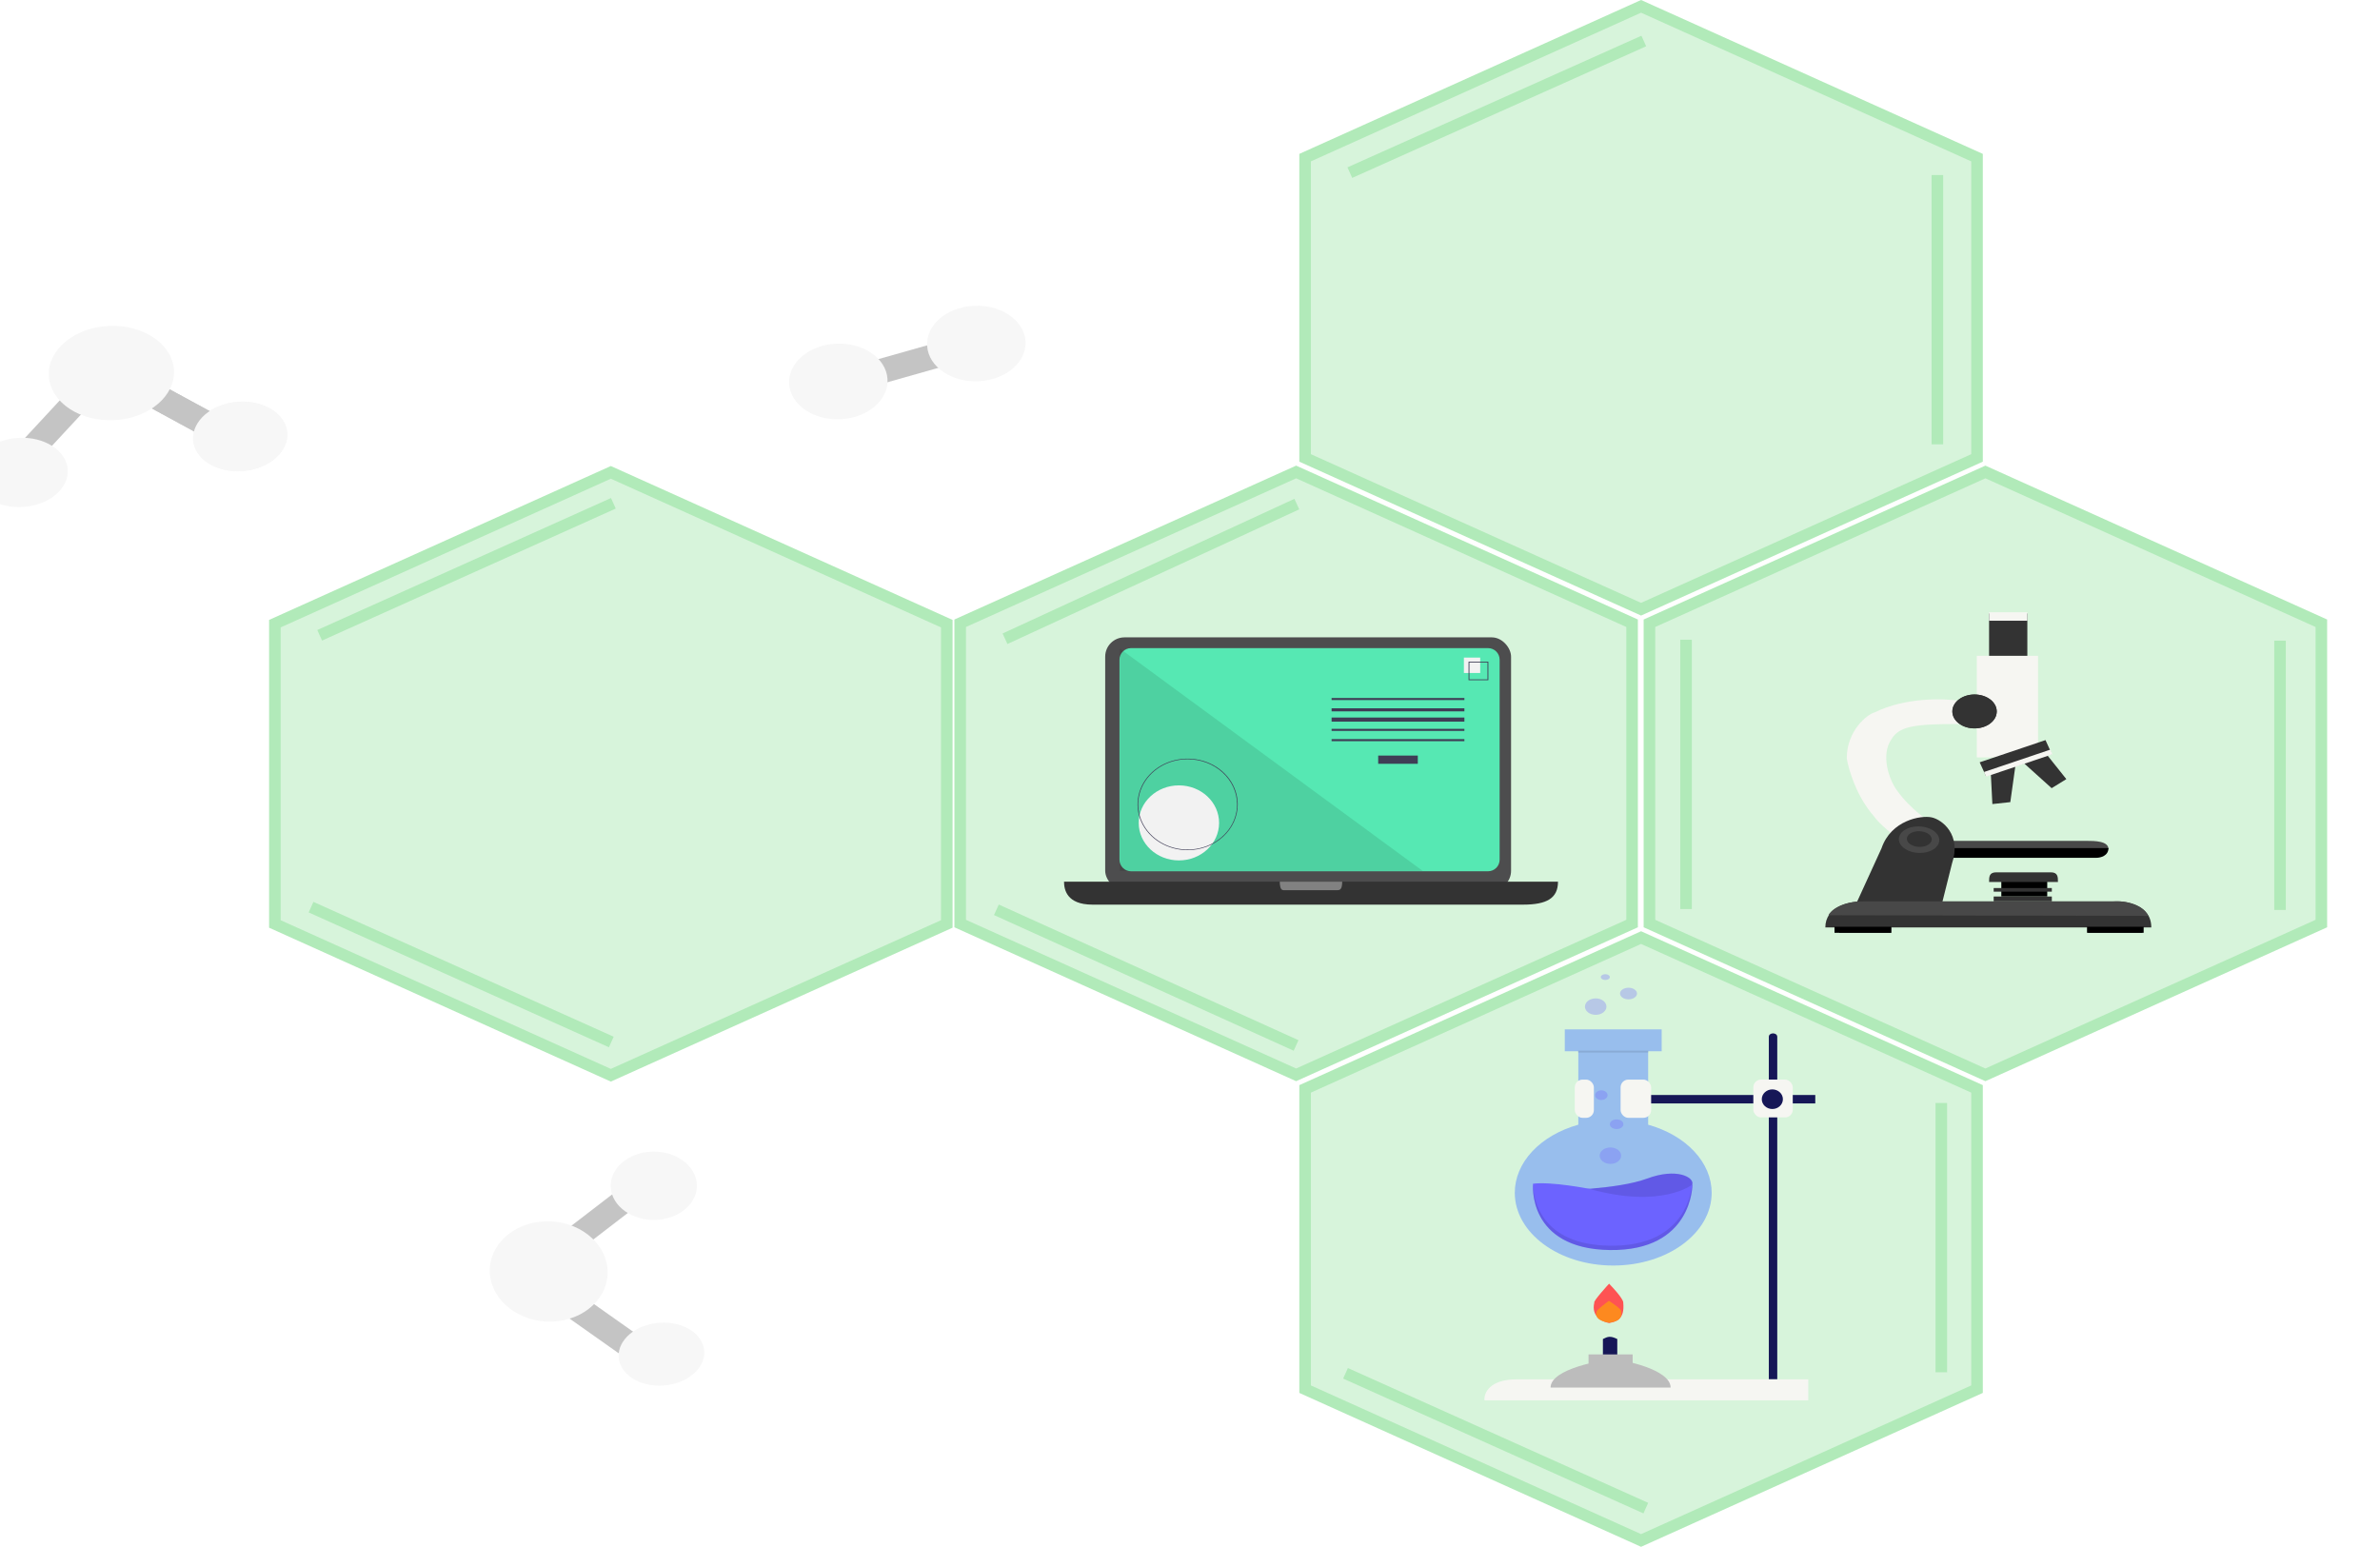 <svg width="617" height="401" viewBox="0 0 617 401" fill="none" xmlns="http://www.w3.org/2000/svg">
<g id="hero">
<g id="ring-4">
<path id="Polygon 6" d="M427.605 161.575L514.699 122.355L601.794 161.575V239.425L514.699 278.645L427.605 239.425V161.575Z" fill="#B1EAB9" fill-opacity="0.5" stroke="#B1EAB9" stroke-width="3"/>
<g id="microscope">
<path id="Vector 33" d="M502.961 220.118V217.99H540.934C542.918 217.99 546.602 217.99 546.602 220.118H502.961Z" fill="#484848"/>
<path id="Vector 34" d="M502.961 219.871V222.38H543.485C544.524 222.38 546.602 221.878 546.602 219.871H502.961Z" fill="black"/>
<path id="Vector 28" d="M508.12 187.691V181.691C504.15 181.078 494.161 180.665 485.963 184.691C484.162 185.143 478.761 189.337 478.761 196.596C479.223 199.499 481.31 206.604 485.963 211.791C486.378 212.501 488.649 214.985 494.41 219.244L501.888 213.921C499.811 212.824 495.31 209.856 491.64 204.726C489.886 202.274 487.403 195.822 490.394 191.563C492.471 188.175 496.598 187.691 508.12 187.691Z" fill="#F6F6F2"/>
<path id="Vector 25" d="M518.83 232.414V228.338H530.732V232.414H518.83Z" fill="black"/>
<path id="Vector 16" d="M528.352 170.013H512.483V196.353H528.352V170.013Z" fill="#F6F6F2"/>
<path id="Vector 14" d="M525.575 159.035H515.657V162.693V170.01H525.575V159.035Z" fill="#333333"/>
<path id="Vector 17" d="M525.575 158.724H515.657V160.919H525.575V158.724Z" fill="#F6F6F2"/>
<path id="Vector 21" d="M547.801 233.702C551.104 233.456 557.711 234.459 557.711 240.438H555.368V241.822H541.314V240.438H490.323V241.822H476.81V240.438H473.206C473.206 235.049 479.332 233.702 482.395 233.702H547.801Z" fill="#333333"/>
<path id="Vector 30" d="M555.727 240.253H541.048V241.821H555.727V241.037V240.253Z" fill="black"/>
<path id="Vector 31" d="M490.266 240.253H475.586V241.821H490.266V241.037V240.253Z" fill="black"/>
<path id="Vector 23" d="M516.847 231.16V230.219H531.923V231.16H516.847Z" fill="#333333"/>
<path id="Vector 24" d="M516.847 233.668V232.414H531.923V233.668H516.847Z" fill="#333333"/>
<path id="Vector 26" d="M533.51 228.651H515.657C515.657 227.342 515.657 226.143 517.516 226.143H524.769H531.65C533.51 226.143 533.51 227.342 533.51 228.651Z" fill="#333333"/>
<path id="Vector 27" d="M502.392 238.438L481.357 233.943L487.768 219.923C490.248 212.615 498.014 211.312 500.767 211.9C503.521 212.489 508.56 216.434 506.05 223.831L502.392 238.438Z" fill="#333333"/>
<ellipse id="Ellipse 14" rx="5.234" ry="3.455" transform="matrix(1 0 0.056 0.998 497.509 217.676)" fill="#484848"/>
<ellipse id="Ellipse 15" rx="3.226" ry="2.042" transform="matrix(1 0 0.056 0.998 497.566 217.519)" fill="#333333"/>
<path id="Vector 29" d="M556.917 237.432L473.999 237.275C474.571 236.073 477.256 233.669 483.427 233.669H549.632C551.489 233.773 555.546 234.672 556.917 237.432Z" fill="#484848"/>
<path id="Vector 18" d="M513.222 197.623L530.282 191.867L531.911 195.454L530.783 195.834L535.686 201.98L531.875 204.329L524.72 197.88L522.464 198.641L521.159 207.945L516.511 208.449L516.12 200.782L514.851 201.21L513.222 197.623Z" fill="#333333"/>
<g id="Ellipse 13">
<path d="M517.641 184.437C517.641 186.861 515.065 188.827 511.888 188.827C508.711 188.827 506.135 186.861 506.135 184.437C506.135 182.012 508.711 180.047 511.888 180.047C515.065 180.047 517.641 182.012 517.641 184.437Z" fill="#333333"/>
<path d="M517.641 184.437C517.641 186.861 515.065 188.827 511.888 188.827C508.711 188.827 506.135 186.861 506.135 184.437C506.135 182.012 508.711 180.047 511.888 180.047C515.065 180.047 517.641 182.012 517.641 184.437Z" fill="#333333"/>
</g>
<path id="Vector 19" d="M531.543 194.33L514.338 200.134L514.883 201.335L532.088 195.531L531.543 194.33Z" fill="#F6F6F2"/>
</g>
<path id="Vector 38" d="M437.1 165.848V235.664" stroke="#B1EAB9" stroke-width="3"/>
<path id="Vector 46" d="M591.083 166.084V235.9" stroke="#B1EAB9" stroke-width="3"/>
</g>
<g id="ring-5">
<path id="Polygon 8" d="M338.342 40.864L425.437 1.645L512.531 40.864V118.715L425.437 157.935L338.342 118.715V40.864Z" fill="#B1EAB9" fill-opacity="0.5" stroke="#B1EAB9" stroke-width="3"/>
<path id="Vector 47" d="M502.252 45.373V115.19" stroke="#B1EAB9" stroke-width="3"/>
<path id="Vector 43" d="M426.144 10.629L349.936 44.751" stroke="#B1EAB9" stroke-width="3"/>
</g>
<g id="ring-2">
<path id="Polygon 9" d="M71.259 161.679L158.353 122.46L245.448 161.679V239.53L158.353 278.749L71.259 239.53V161.679Z" fill="#B1EAB9" fill-opacity="0.5" stroke="#B1EAB9" stroke-width="3"/>
<path id="Vector 46_2" d="M159.013 130.478L82.871 164.694" stroke="#B1EAB9" stroke-width="3"/>
<path id="Vector 47_2" d="M80.636 235.174L158.476 270.132" stroke="#B1EAB9" stroke-width="3"/>
</g>
<g id="ring-1">
<path id="Polygon 4" d="M338.342 282.285L425.437 243.065L512.531 282.285V360.136L425.437 399.355L338.342 360.136V282.285Z" fill="#B1EAB9" fill-opacity="0.5" stroke="#B1EAB9" stroke-width="3"/>
<g id="Group">
<g id="flask">
<path id="Vector" opacity="0.9" d="M427.272 291.569V272.535H430.777V266.853H405.661V272.535H409.166V291.569C404.325 292.928 400.158 295.344 397.217 298.495C394.276 301.646 392.701 305.384 392.699 309.213C392.699 319.635 404.126 328.083 418.221 328.083C432.316 328.083 443.742 319.635 443.742 309.213C443.741 305.384 442.165 301.646 439.223 298.494C436.281 295.343 432.113 292.928 427.272 291.569Z" fill="#92B8F0"/>
<path id="Vector_2" opacity="0.1" d="M427.315 272.374H409.127V272.876H427.315V272.374Z" fill="black"/>
<path id="Vector_3" d="M403.846 308.604C403.846 308.604 419.289 308.403 427.01 305.534C434.731 302.666 439.143 305.227 438.728 306.967C438.314 308.707 436.11 312.082 427.286 312.497C418.462 312.911 403.846 308.604 403.846 308.604Z" fill="#6C63FF"/>
<path id="Vector_4" opacity="0.1" d="M403.846 308.604C403.846 308.604 419.289 308.403 427.01 305.534C434.731 302.666 439.143 305.227 438.728 306.967C438.314 308.707 436.11 312.082 427.286 312.497C418.462 312.911 403.846 308.604 403.846 308.604Z" fill="black"/>
<path id="Vector_5" d="M397.422 306.872C397.422 306.872 395.778 323.759 417.333 324.064C438.887 324.369 438.755 307.072 438.755 307.072C438.755 307.072 430.795 313.48 411.978 308.191C411.978 308.195 402.228 306.262 397.422 306.872Z" fill="#6C63FF"/>
<path id="Vector_6" opacity="0.1" d="M438.681 307.066C438.251 310.972 435.459 323.198 417.338 322.94C399.574 322.69 397.562 311.139 397.405 307.076C397.306 309.257 397.394 323.78 417.334 324.064C438.893 324.365 438.755 307.004 438.755 307.004C438.755 307.004 438.728 307.029 438.681 307.066Z" fill="black"/>
<path id="Vector_7" opacity="0.3" d="M417.487 301.734C419.026 301.734 420.274 300.779 420.274 299.601C420.274 298.423 419.026 297.468 417.487 297.468C415.948 297.468 414.7 298.423 414.7 299.601C414.7 300.779 415.948 301.734 417.487 301.734Z" fill="#6C63FF"/>
<path id="Vector_8" opacity="0.3" d="M419.101 292.7C420.073 292.7 420.861 292.138 420.861 291.445C420.861 290.752 420.073 290.191 419.101 290.191C418.129 290.191 417.341 290.752 417.341 291.445C417.341 292.138 418.129 292.7 419.101 292.7Z" fill="#6C63FF"/>
<path id="Vector_9" opacity="0.3" d="M415.141 285.172C416.032 285.172 416.754 284.61 416.754 283.917C416.754 283.224 416.032 282.663 415.141 282.663C414.25 282.663 413.527 283.224 413.527 283.917C413.527 284.61 414.25 285.172 415.141 285.172Z" fill="#6C63FF"/>
<path id="Vector_10" opacity="0.3" d="M413.674 263.089C415.213 263.089 416.461 262.134 416.461 260.956C416.461 259.778 415.213 258.823 413.674 258.823C412.135 258.823 410.887 259.778 410.887 260.956C410.887 262.134 412.135 263.089 413.674 263.089Z" fill="#6C63FF"/>
<path id="Vector_11" opacity="0.3" d="M422.182 259.074C423.397 259.074 424.382 258.4 424.382 257.569C424.382 256.737 423.397 256.063 422.182 256.063C420.967 256.063 419.982 256.737 419.982 257.569C419.982 258.4 420.967 259.074 422.182 259.074Z" fill="#6C63FF"/>
<path id="Vector_12" opacity="0.3" d="M416.167 254.056C416.815 254.056 417.341 253.719 417.341 253.303C417.341 252.887 416.815 252.55 416.167 252.55C415.519 252.55 414.994 252.887 414.994 253.303C414.994 253.719 415.519 254.056 416.167 254.056Z" fill="#6C63FF"/>
</g>
<g id="clamp">
<path id="Vector 8" d="M470.6 286.052V283.873H423.877C422.425 283.873 422.425 286.052 423.877 286.052H470.6Z" fill="#161757"/>
<path id="Vector 7" d="M458.556 268.804V357.579H460.745V268.804C460.745 267.595 458.556 267.595 458.556 268.804Z" fill="#161757"/>
<rect id="Rectangle 4" x="454.541" y="279.879" width="10.219" height="9.803" rx="2" fill="#F6F6F2"/>
<rect id="Rectangle 5" x="420.128" y="279.88" width="7.917" height="9.911" rx="2" fill="#F6F6F2"/>
<rect id="Rectangle 6" x="408.252" y="279.88" width="4.948" height="9.911" rx="2" fill="#F6F6F2"/>
<path id="Vector 6" d="M393.239 357.579H448.888H468.775V363.025H452.537H384.846C384.664 361.21 386.087 357.579 393.239 357.579Z" fill="#F6F6F2"/>
<ellipse id="Ellipse 12" cx="459.468" cy="284.962" rx="2.737" ry="2.542" fill="#161757"/>
<path id="Vector 11" d="M415.545 352.466V347.135L415.545 347.135C416.786 346.525 417.407 346.221 419.269 347.135V352.466H415.545Z" fill="#161757"/>
<path id="Vector 9" d="M423.259 351.123H411.822V354.077H423.259V351.123Z" fill="#BCBCBC"/>
<path id="Vector 10" d="M433.1 359.717H401.98C401.98 354.785 415.739 352.466 418.191 352.466C420.642 352.466 433.1 354.969 433.1 359.717Z" fill="#BCBCBC"/>
</g>
<g id="flame">
<path id="Vector 12" d="M413.313 337.706C412.947 337.341 417.148 332.786 417.148 332.786C420.654 336.43 420.878 337.524 420.817 337.706C421.255 342.079 418.974 342.626 417.148 342.991C415.504 342.687 412.436 341.351 413.313 337.706Z" fill="#FE5353"/>
<path id="Vector 13" d="M413.916 340.03C413.603 339.836 417.076 337.212 417.076 337.212C420.083 339.158 420.288 339.76 420.239 339.863C420.672 342.282 418.758 342.637 417.225 342.88C415.835 342.748 413.231 342.074 413.916 340.03Z" fill="#FD891F"/>
</g>
</g>
<path id="Vector 48" d="M503.273 285.938V355.754" stroke="#B1EAB9" stroke-width="3"/>
<path id="Vector 48_2" d="M348.818 356.024L426.667 390.969" stroke="#B1EAB9" stroke-width="3"/>
</g>
<g id="ring-3">
<path id="Polygon 7" d="M248.921 161.575L336.016 122.355L423.111 161.575V239.425L336.016 278.645L248.921 239.425V161.575Z" fill="#B1EAB9" fill-opacity="0.5" stroke="#B1EAB9" stroke-width="3"/>
<path id="Vector 39" d="M336.193 130.683L260.542 165.591" stroke="#B1EAB9" stroke-width="3"/>
<path id="Vector 40" d="M258.307 235.863L336.001 271.028" stroke="#B1EAB9" stroke-width="3"/>
<g id="laptop">
<rect id="Rectangle 1" x="286.514" y="165.232" width="105.221" height="65.518" rx="5" fill="#4D4D4E"/>
<path id="Vector 4" d="M293.219 168.02C291.562 168.02 290.219 169.363 290.219 171.02V222.871C290.219 224.527 291.562 225.871 293.219 225.871H385.771C387.428 225.871 388.771 224.527 388.771 222.871V171.02C388.771 169.363 387.428 168.02 385.771 168.02H293.219Z" fill="#56E8B3"/>
<path id="Vector 5" d="M403.898 228.577H275.845C275.845 230.559 276.502 234.522 283.233 234.522H394.868C401.025 234.522 403.898 232.841 403.898 228.577Z" fill="#333333"/>
<path id="Vector 6_2" d="M347.956 228.577H331.769C331.769 229.307 331.852 230.767 332.703 230.767H346.814C347.593 230.767 347.956 230.148 347.956 228.577Z" fill="#818181"/>
<path id="Vector_13" opacity="0.1" d="M368.836 225.788H290.327V168.143L368.836 225.788Z" fill="black"/>
<path id="Vector_14" d="M305.622 223.058C311.377 223.058 316.042 218.703 316.042 213.331C316.042 207.958 311.377 203.603 305.622 203.603C299.868 203.603 295.203 207.958 295.203 213.331C295.203 218.703 299.868 223.058 305.622 223.058Z" fill="#F2F2F2"/>
<path id="Vector_15" d="M307.887 220.393C305.318 220.393 302.807 219.698 300.672 218.395C298.536 217.091 296.872 215.239 295.889 213.072C294.906 210.905 294.649 208.521 295.15 206.22C295.651 203.92 296.888 201.807 298.704 200.148C300.52 198.489 302.834 197.36 305.353 196.902C307.872 196.445 310.483 196.68 312.856 197.577C315.229 198.475 317.258 199.995 318.684 201.945C320.111 203.895 320.873 206.188 320.873 208.534C320.869 211.678 319.5 214.692 317.065 216.916C314.631 219.139 311.33 220.39 307.887 220.393ZM307.887 196.829C305.352 196.829 302.874 197.516 300.766 198.802C298.658 200.088 297.016 201.916 296.046 204.055C295.075 206.193 294.822 208.547 295.316 210.817C295.811 213.088 297.031 215.173 298.824 216.81C300.616 218.447 302.9 219.562 305.386 220.013C307.872 220.465 310.449 220.233 312.791 219.347C315.133 218.461 317.135 216.961 318.543 215.036C319.952 213.112 320.703 210.849 320.703 208.534C320.699 205.431 319.348 202.456 316.945 200.261C314.542 198.067 311.285 196.833 307.887 196.829Z" fill="#3F3D56"/>
<path id="Vector_16" d="M367.555 195.877H357.287V198.009H367.555V195.877Z" fill="#3F3D56"/>
<path id="Vector_17" d="M379.636 180.953H345.207V181.486H379.636V180.953Z" fill="#3F3D56"/>
<path id="Vector_18" d="M379.636 183.618H345.207V184.417H379.636V183.618Z" fill="#3F3D56"/>
<path id="Vector_19" d="M379.636 186.016H345.207V187.082H379.636V186.016Z" fill="#3F3D56"/>
<path id="Vector_20" d="M379.636 188.948H345.207V189.481H379.636V188.948Z" fill="#3F3D56"/>
<path id="Vector_21" d="M379.636 191.613H345.207V192.146H379.636V191.613Z" fill="#3F3D56"/>
<path id="Vector_22" d="M383.735 170.472H379.506V174.469H383.735V170.472Z" fill="#F2F2F2"/>
<path id="Vector_23" d="M385.849 176.335H380.715V171.538H385.849V176.335ZM380.938 176.126H385.626V171.747H380.938V176.126Z" fill="#3F3D56"/>
</g>
</g>
<g id="molecule-2">
<g id="Rectangle 5_2" filter="url(#filter0_i)">
<path d="M27.967 97.032L33.579 100.576L18.188 117.176L12.575 113.632L27.967 97.032Z" fill="#C4C4C4"/>
</g>
<g id="Rectangle 7" filter="url(#filter1_i)">
<rect width="6.758" height="22.53" transform="matrix(-0.677 0.736 -0.879 -0.478 69.086 107.342)" fill="#C4C4C4"/>
</g>
<g id="Ellipse 24" filter="url(#filter2_i)">
<ellipse rx="12.13" ry="9.131" transform="matrix(0.976 -0.219 0.33 0.944 70.855 110.57)" fill="#F7F7F7"/>
</g>
<g id="Rectangle 8" filter="url(#filter3_i)">
<rect width="6.758" height="22.53" transform="matrix(-0.677 0.736 -0.879 -0.478 69.086 107.342)" fill="#C4C4C4"/>
</g>
<g id="Ellipse 28" filter="url(#filter4_i)">
<ellipse rx="12.13" ry="9.131" transform="matrix(0.976 -0.219 0.33 0.944 70.855 110.57)" fill="#F7F7F7"/>
</g>
<g id="Ellipse 27" filter="url(#filter5_i)">
<ellipse rx="12.236" ry="9.013" transform="matrix(0.992 -0.129 0.195 0.981 13.895 119.895)" fill="#F7F7F7"/>
</g>
<g id="Ellipse 25" filter="url(#filter6_i)">
<ellipse rx="16.177" ry="12.307" transform="matrix(0.992 -0.128 0.197 0.98 37.467 94.136)" fill="#F7F7F7"/>
</g>
</g>
<g id="molecule-1">
<g id="Rectangle 10" filter="url(#filter7_i)">
<path d="M158.04 322.105L153.242 317.862L171.866 303.545L176.664 307.788L158.04 322.105Z" fill="#C4C4C4"/>
</g>
<g id="Rectangle 12" filter="url(#filter8_i)">
<rect width="6.951" height="21.968" transform="matrix(-0.765 0.644 -0.817 -0.577 178.174 346.515)" fill="#C4C4C4"/>
</g>
<g id="Ellipse 36" filter="url(#filter9_i)">
<ellipse rx="8.255" ry="11.043" transform="matrix(0.313 0.95 -0.978 0.207 180.068 348.47)" fill="#F7F7F7"/>
</g>
<g id="Ellipse 37" filter="url(#filter10_i)">
<ellipse rx="8.915" ry="11.133" transform="matrix(0.181 0.983 -0.993 0.115 178.082 304.825)" fill="#F7F7F7"/>
</g>
<g id="Ellipse 38" filter="url(#filter11_i)">
<ellipse rx="13.093" ry="15.2" transform="matrix(0.179 0.984 -0.993 0.116 150.832 327.042)" fill="#F7F7F7"/>
</g>
</g>
<g id="molecule-3">
<g id="Rectangle 9" filter="url(#filter12_i)">
<rect width="6.534" height="26.345" transform="matrix(0.456 0.89 -0.962 0.272 255.725 85.033)" fill="#C4C4C4"/>
</g>
<g id="Ellipse 33" filter="url(#filter13_i)">
<ellipse rx="12.72" ry="9.858" transform="matrix(0.992 -0.129 0.195 0.981 225.916 96.315)" fill="#F7F7F7"/>
</g>
<g id="Ellipse 34" filter="url(#filter14_i)">
<ellipse rx="12.721" ry="9.859" transform="matrix(0.992 -0.128 0.197 0.98 261.692 86.48)" fill="#F7F7F7"/>
</g>
</g>
</g>
<defs>
<filter id="filter0_i" x="3.989" y="97.032" width="29.59" height="22.719" filterUnits="userSpaceOnUse" color-interpolation-filters="sRGB">
<feFlood flood-opacity="0" result="BackgroundImageFix"/>
<feBlend mode="normal" in="SourceGraphic" in2="BackgroundImageFix" result="shape"/>
<feColorMatrix in="SourceAlpha" type="matrix" values="0 0 0 0 0 0 0 0 0 0 0 0 0 0 0 0 0 0 127 0" result="hardAlpha"/>
<feOffset dx="-8.587" dy="2.576"/>
<feGaussianBlur stdDeviation="4.293"/>
<feComposite in2="hardAlpha" operator="arithmetic" k2="-1" k3="1"/>
<feColorMatrix type="matrix" values="0 0 0 0 0 0 0 0 0 0 0 0 0 0 0 0 0 0 0.25 0"/>
<feBlend mode="normal" in2="shape" result="effect1_innerShadow"/>
</filter>
<filter id="filter1_i" x="36.134" y="96.579" width="32.953" height="18.315" filterUnits="userSpaceOnUse" color-interpolation-filters="sRGB">
<feFlood flood-opacity="0" result="BackgroundImageFix"/>
<feBlend mode="normal" in="SourceGraphic" in2="BackgroundImageFix" result="shape"/>
<feColorMatrix in="SourceAlpha" type="matrix" values="0 0 0 0 0 0 0 0 0 0 0 0 0 0 0 0 0 0 127 0" result="hardAlpha"/>
<feOffset dx="-8.587" dy="2.576"/>
<feGaussianBlur stdDeviation="4.293"/>
<feComposite in2="hardAlpha" operator="arithmetic" k2="-1" k3="1"/>
<feColorMatrix type="matrix" values="0 0 0 0 0 0 0 0 0 0 0 0 0 0 0 0 0 0 0.25 0"/>
<feBlend mode="normal" in2="shape" result="effect1_innerShadow"/>
</filter>
<filter id="filter2_i" x="50.052" y="101.548" width="33.02" height="20.619" filterUnits="userSpaceOnUse" color-interpolation-filters="sRGB">
<feFlood flood-opacity="0" result="BackgroundImageFix"/>
<feBlend mode="normal" in="SourceGraphic" in2="BackgroundImageFix" result="shape"/>
<feColorMatrix in="SourceAlpha" type="matrix" values="0 0 0 0 0 0 0 0 0 0 0 0 0 0 0 0 0 0 127 0" result="hardAlpha"/>
<feOffset dx="-8.587" dy="2.576"/>
<feGaussianBlur stdDeviation="4.293"/>
<feComposite in2="hardAlpha" operator="arithmetic" k2="-1" k3="1"/>
<feColorMatrix type="matrix" values="0 0 0 0 0 0 0 0 0 0 0 0 0 0 0 0 0 0 0.25 0"/>
<feBlend mode="normal" in2="shape" result="effect1_innerShadow"/>
</filter>
<filter id="filter3_i" x="36.134" y="96.579" width="32.953" height="18.315" filterUnits="userSpaceOnUse" color-interpolation-filters="sRGB">
<feFlood flood-opacity="0" result="BackgroundImageFix"/>
<feBlend mode="normal" in="SourceGraphic" in2="BackgroundImageFix" result="shape"/>
<feColorMatrix in="SourceAlpha" type="matrix" values="0 0 0 0 0 0 0 0 0 0 0 0 0 0 0 0 0 0 127 0" result="hardAlpha"/>
<feOffset dx="-8.587" dy="2.576"/>
<feGaussianBlur stdDeviation="4.293"/>
<feComposite in2="hardAlpha" operator="arithmetic" k2="-1" k3="1"/>
<feColorMatrix type="matrix" values="0 0 0 0 0 0 0 0 0 0 0 0 0 0 0 0 0 0 0.25 0"/>
<feBlend mode="normal" in2="shape" result="effect1_innerShadow"/>
</filter>
<filter id="filter4_i" x="50.052" y="101.548" width="33.02" height="20.619" filterUnits="userSpaceOnUse" color-interpolation-filters="sRGB">
<feFlood flood-opacity="0" result="BackgroundImageFix"/>
<feBlend mode="normal" in="SourceGraphic" in2="BackgroundImageFix" result="shape"/>
<feColorMatrix in="SourceAlpha" type="matrix" values="0 0 0 0 0 0 0 0 0 0 0 0 0 0 0 0 0 0 127 0" result="hardAlpha"/>
<feOffset dx="-8.587" dy="2.576"/>
<feGaussianBlur stdDeviation="4.293"/>
<feComposite in2="hardAlpha" operator="arithmetic" k2="-1" k3="1"/>
<feColorMatrix type="matrix" values="0 0 0 0 0 0 0 0 0 0 0 0 0 0 0 0 0 0 0.25 0"/>
<feBlend mode="normal" in2="shape" result="effect1_innerShadow"/>
</filter>
<filter id="filter5_i" x="-6.954" y="110.914" width="33.111" height="20.538" filterUnits="userSpaceOnUse" color-interpolation-filters="sRGB">
<feFlood flood-opacity="0" result="BackgroundImageFix"/>
<feBlend mode="normal" in="SourceGraphic" in2="BackgroundImageFix" result="shape"/>
<feColorMatrix in="SourceAlpha" type="matrix" values="0 0 0 0 0 0 0 0 0 0 0 0 0 0 0 0 0 0 127 0" result="hardAlpha"/>
<feOffset dx="-8.587" dy="2.576"/>
<feGaussianBlur stdDeviation="4.293"/>
<feComposite in2="hardAlpha" operator="arithmetic" k2="-1" k3="1"/>
<feColorMatrix type="matrix" values="0 0 0 0 0 0 0 0 0 0 0 0 0 0 0 0 0 0 0.25 0"/>
<feBlend mode="normal" in2="shape" result="effect1_innerShadow"/>
</filter>
<filter id="filter6_i" x="12.651" y="81.892" width="41.045" height="27.064" filterUnits="userSpaceOnUse" color-interpolation-filters="sRGB">
<feFlood flood-opacity="0" result="BackgroundImageFix"/>
<feBlend mode="normal" in="SourceGraphic" in2="BackgroundImageFix" result="shape"/>
<feColorMatrix in="SourceAlpha" type="matrix" values="0 0 0 0 0 0 0 0 0 0 0 0 0 0 0 0 0 0 127 0" result="hardAlpha"/>
<feOffset dx="-8.587" dy="2.576"/>
<feGaussianBlur stdDeviation="4.293"/>
<feComposite in2="hardAlpha" operator="arithmetic" k2="-1" k3="1"/>
<feColorMatrix type="matrix" values="0 0 0 0 0 0 0 0 0 0 0 0 0 0 0 0 0 0 0.25 0"/>
<feBlend mode="normal" in2="shape" result="effect1_innerShadow"/>
</filter>
<filter id="filter7_i" x="144.656" y="303.545" width="32.009" height="21.136" filterUnits="userSpaceOnUse" color-interpolation-filters="sRGB">
<feFlood flood-opacity="0" result="BackgroundImageFix"/>
<feBlend mode="normal" in="SourceGraphic" in2="BackgroundImageFix" result="shape"/>
<feColorMatrix in="SourceAlpha" type="matrix" values="0 0 0 0 0 0 0 0 0 0 0 0 0 0 0 0 0 0 127 0" result="hardAlpha"/>
<feOffset dx="-8.587" dy="2.576"/>
<feGaussianBlur stdDeviation="4.293"/>
<feComposite in2="hardAlpha" operator="arithmetic" k2="-1" k3="1"/>
<feColorMatrix type="matrix" values="0 0 0 0 0 0 0 0 0 0 0 0 0 0 0 0 0 0 0.25 0"/>
<feBlend mode="normal" in2="shape" result="effect1_innerShadow"/>
</filter>
<filter id="filter8_i" x="146.324" y="333.842" width="31.85" height="19.724" filterUnits="userSpaceOnUse" color-interpolation-filters="sRGB">
<feFlood flood-opacity="0" result="BackgroundImageFix"/>
<feBlend mode="normal" in="SourceGraphic" in2="BackgroundImageFix" result="shape"/>
<feColorMatrix in="SourceAlpha" type="matrix" values="0 0 0 0 0 0 0 0 0 0 0 0 0 0 0 0 0 0 127 0" result="hardAlpha"/>
<feOffset dx="-8.587" dy="2.576"/>
<feGaussianBlur stdDeviation="4.293"/>
<feComposite in2="hardAlpha" operator="arithmetic" k2="-1" k3="1"/>
<feColorMatrix type="matrix" values="0 0 0 0 0 0 0 0 0 0 0 0 0 0 0 0 0 0 0.25 0"/>
<feBlend mode="normal" in2="shape" result="effect1_innerShadow"/>
</filter>
<filter id="filter9_i" x="160.37" y="340.302" width="30.809" height="18.912" filterUnits="userSpaceOnUse" color-interpolation-filters="sRGB">
<feFlood flood-opacity="0" result="BackgroundImageFix"/>
<feBlend mode="normal" in="SourceGraphic" in2="BackgroundImageFix" result="shape"/>
<feColorMatrix in="SourceAlpha" type="matrix" values="0 0 0 0 0 0 0 0 0 0 0 0 0 0 0 0 0 0 127 0" result="hardAlpha"/>
<feOffset dx="-8.587" dy="2.576"/>
<feGaussianBlur stdDeviation="4.293"/>
<feComposite in2="hardAlpha" operator="arithmetic" k2="-1" k3="1"/>
<feColorMatrix type="matrix" values="0 0 0 0 0 0 0 0 0 0 0 0 0 0 0 0 0 0 0.25 0"/>
<feBlend mode="normal" in2="shape" result="effect1_innerShadow"/>
</filter>
<filter id="filter10_i" x="158.317" y="295.963" width="30.943" height="20.299" filterUnits="userSpaceOnUse" color-interpolation-filters="sRGB">
<feFlood flood-opacity="0" result="BackgroundImageFix"/>
<feBlend mode="normal" in="SourceGraphic" in2="BackgroundImageFix" result="shape"/>
<feColorMatrix in="SourceAlpha" type="matrix" values="0 0 0 0 0 0 0 0 0 0 0 0 0 0 0 0 0 0 127 0" result="hardAlpha"/>
<feOffset dx="-8.587" dy="2.576"/>
<feGaussianBlur stdDeviation="4.293"/>
<feComposite in2="hardAlpha" operator="arithmetic" k2="-1" k3="1"/>
<feColorMatrix type="matrix" values="0 0 0 0 0 0 0 0 0 0 0 0 0 0 0 0 0 0 0.25 0"/>
<feBlend mode="normal" in2="shape" result="effect1_innerShadow"/>
</filter>
<filter id="filter11_i" x="126.965" y="314.038" width="39.147" height="28.582" filterUnits="userSpaceOnUse" color-interpolation-filters="sRGB">
<feFlood flood-opacity="0" result="BackgroundImageFix"/>
<feBlend mode="normal" in="SourceGraphic" in2="BackgroundImageFix" result="shape"/>
<feColorMatrix in="SourceAlpha" type="matrix" values="0 0 0 0 0 0 0 0 0 0 0 0 0 0 0 0 0 0 127 0" result="hardAlpha"/>
<feOffset dx="-8.587" dy="2.576"/>
<feGaussianBlur stdDeviation="4.293"/>
<feComposite in2="hardAlpha" operator="arithmetic" k2="-1" k3="1"/>
<feColorMatrix type="matrix" values="0 0 0 0 0 0 0 0 0 0 0 0 0 0 0 0 0 0 0.25 0"/>
<feBlend mode="normal" in2="shape" result="effect1_innerShadow"/>
</filter>
<filter id="filter12_i" x="221.785" y="85.033" width="36.918" height="15.551" filterUnits="userSpaceOnUse" color-interpolation-filters="sRGB">
<feFlood flood-opacity="0" result="BackgroundImageFix"/>
<feBlend mode="normal" in="SourceGraphic" in2="BackgroundImageFix" result="shape"/>
<feColorMatrix in="SourceAlpha" type="matrix" values="0 0 0 0 0 0 0 0 0 0 0 0 0 0 0 0 0 0 127 0" result="hardAlpha"/>
<feOffset dx="-8.587" dy="2.576"/>
<feGaussianBlur stdDeviation="4.293"/>
<feComposite in2="hardAlpha" operator="arithmetic" k2="-1" k3="1"/>
<feColorMatrix type="matrix" values="0 0 0 0 0 0 0 0 0 0 0 0 0 0 0 0 0 0 0.25 0"/>
<feBlend mode="normal" in2="shape" result="effect1_innerShadow"/>
</filter>
<filter id="filter13_i" x="204.567" y="86.507" width="34.111" height="22.192" filterUnits="userSpaceOnUse" color-interpolation-filters="sRGB">
<feFlood flood-opacity="0" result="BackgroundImageFix"/>
<feBlend mode="normal" in="SourceGraphic" in2="BackgroundImageFix" result="shape"/>
<feColorMatrix in="SourceAlpha" type="matrix" values="0 0 0 0 0 0 0 0 0 0 0 0 0 0 0 0 0 0 127 0" result="hardAlpha"/>
<feOffset dx="-8.587" dy="2.576"/>
<feGaussianBlur stdDeviation="4.293"/>
<feComposite in2="hardAlpha" operator="arithmetic" k2="-1" k3="1"/>
<feColorMatrix type="matrix" values="0 0 0 0 0 0 0 0 0 0 0 0 0 0 0 0 0 0 0.25 0"/>
<feBlend mode="normal" in2="shape" result="effect1_innerShadow"/>
</filter>
<filter id="filter14_i" x="240.339" y="76.677" width="34.12" height="22.182" filterUnits="userSpaceOnUse" color-interpolation-filters="sRGB">
<feFlood flood-opacity="0" result="BackgroundImageFix"/>
<feBlend mode="normal" in="SourceGraphic" in2="BackgroundImageFix" result="shape"/>
<feColorMatrix in="SourceAlpha" type="matrix" values="0 0 0 0 0 0 0 0 0 0 0 0 0 0 0 0 0 0 127 0" result="hardAlpha"/>
<feOffset dx="-8.587" dy="2.576"/>
<feGaussianBlur stdDeviation="4.293"/>
<feComposite in2="hardAlpha" operator="arithmetic" k2="-1" k3="1"/>
<feColorMatrix type="matrix" values="0 0 0 0 0 0 0 0 0 0 0 0 0 0 0 0 0 0 0.25 0"/>
<feBlend mode="normal" in2="shape" result="effect1_innerShadow"/>
</filter>
</defs>
</svg>

